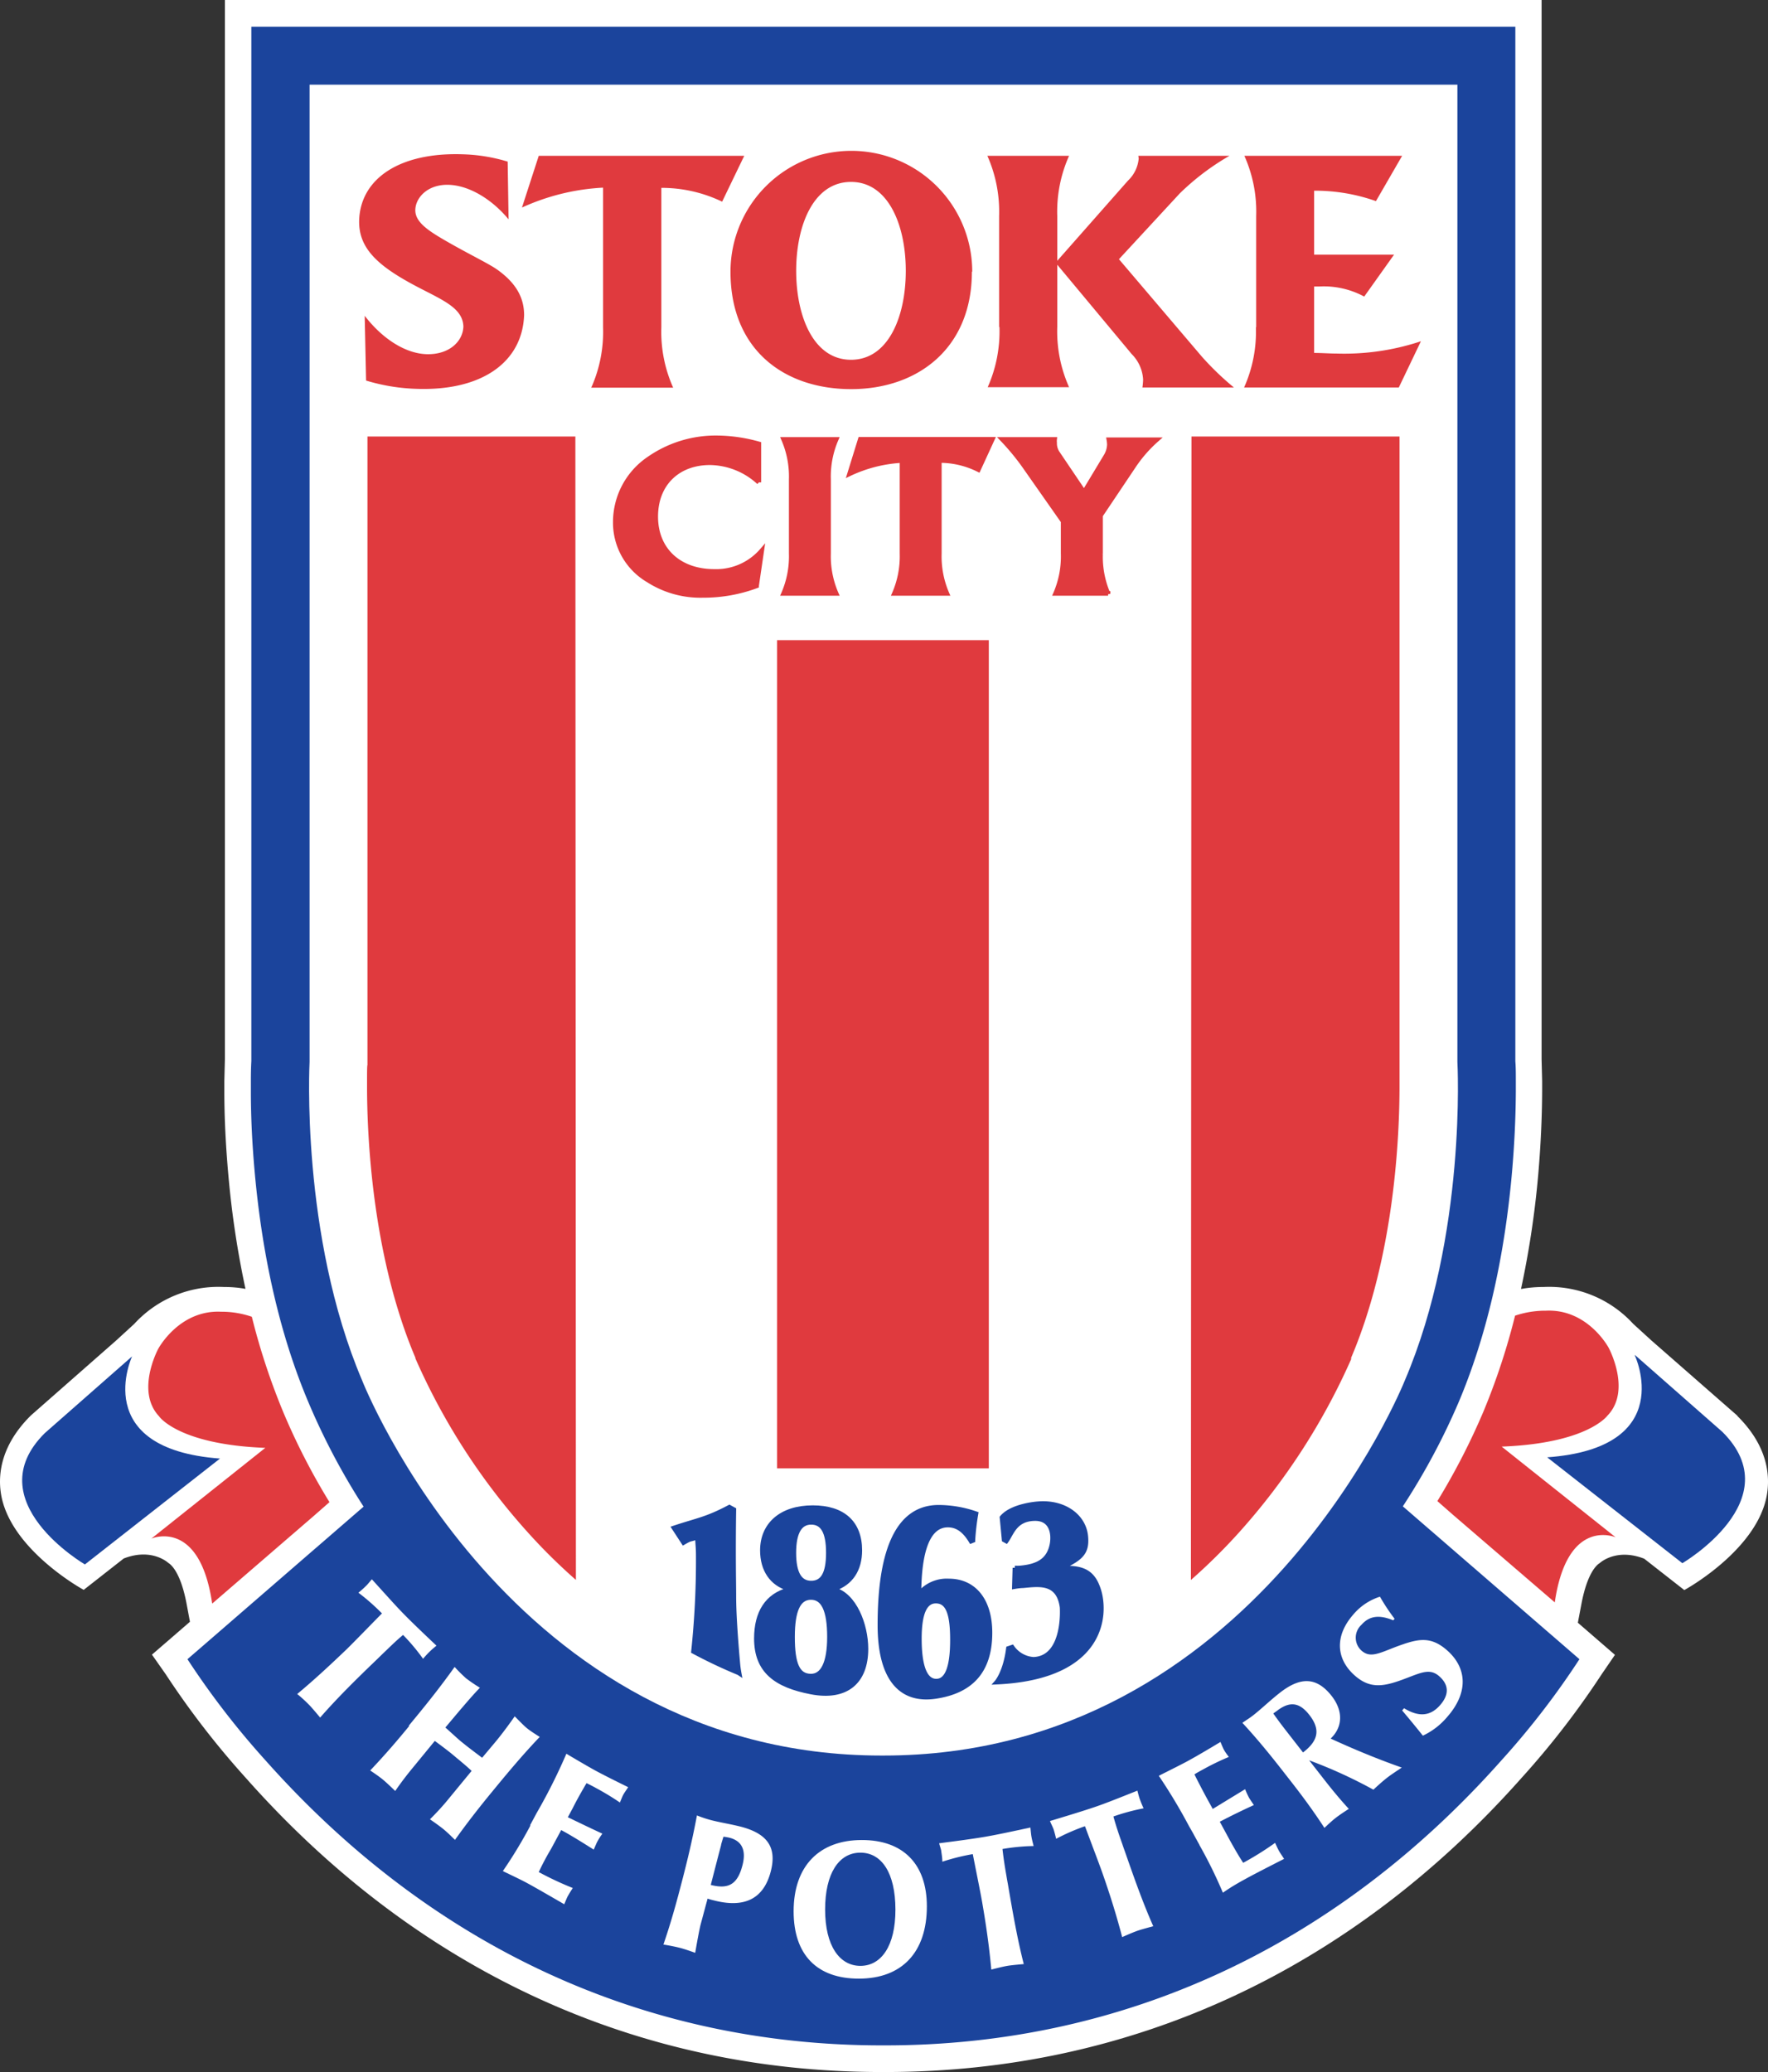 <svg xmlns="http://www.w3.org/2000/svg" viewBox="0 0 255.97 300"><rect x="0" y="0" width="255.97" height="300" fill="#333333" stroke="none"/><defs><style>.cls-1{fill:#fff;}.cls-2,.cls-7,.cls-8{fill:#1b449c;}.cls-3,.cls-4{fill:#e03a3e;}.cls-4{stroke:#e03a3e;stroke-width:0.66px;}.cls-5,.cls-6{fill:none;}.cls-5,.cls-6,.cls-7,.cls-8{stroke:#1b449c;}.cls-5{stroke-width:0.75px;}.cls-6{stroke-width:0.76px;}.cls-7{stroke-width:0.63px;}.cls-8{stroke-width:0.68px;}</style></defs><title>Stoke_City</title><g id="Слой_2" data-name="Слой 2"><g id="Слой_1-2" data-name="Слой 1"><g id="g4311"><path id="path4313" class="cls-1" d="M251.55,205l-.09-.09L239.1,194.09l-2.64-2.41a16.51,16.51,0,0,0-13-5.34,17.69,17.69,0,0,0-3.25.29,134.29,134.29,0,0,0,2.5-16.63c.35-4.06.54-8.07.56-11.94,0-.08,0-1.54,0-1.54l-.08-3.16V0H32.56V153.35l-.08,3.17v1.54c0,3.87.21,7.89.57,11.94a134.28,134.28,0,0,0,2.49,16.61,17,17,0,0,0-3.1-.27,16.51,16.51,0,0,0-13,5.34l-2.63,2.41L4.5,204.91l-.09.09C.14,209.26-.28,213.41.12,216.14c1.13,7.77,11,13.51,12,14.05l5.79-4.54c4.09-1.6,6.46.64,6.46.64.4.24,1.78,1.36,2.64,5.9l.49,2.62L22,239.57,24,242.42a123.12,123.12,0,0,0,11.59,15C60.27,285.29,92.11,300,127.62,300h.57c35.52,0,67.35-14.71,92.07-42.55a121.37,121.37,0,0,0,11.6-15l1.95-2.85-5.37-4.65.52-2.73c.86-4.54,2.24-5.66,2.64-5.9,0,0,2.36-2.24,6.45-.64l5.8,4.54c1-.54,10.87-6.28,12-14.05.4-2.73,0-6.88-4.3-11.14Z"/><path id="path4315" class="cls-2" d="M236.68,196.22S243,209.62,224,211l19.57,15.33s15.68-9.17,5.81-19l-12.66-11.13Z"/><path id="path4317" class="cls-3" d="M232.76,204.93c3.47-3.65.14-9.79.14-9.79s-3-5.65-9.07-5.37a13.76,13.76,0,0,0-4.48.72,97.32,97.32,0,0,1-4.59,13.91h0a99.07,99.07,0,0,1-6.66,12.94l2.28,2L225.1,232c1.82-12.46,8.81-9.42,8.81-9.42l-16.5-13.13c12.56-.48,15.35-4.53,15.35-4.53Z"/><path id="path4319" class="cls-2" d="M19.13,196.37s-6.27,13.4,12.72,14.81L12.29,226.51s-15.69-9.17-5.82-19l12.66-11.13Z"/><path id="path4321" class="cls-3" d="M23.05,205.08c-3.47-3.65-.14-9.79-.14-9.79s3-5.64,9.07-5.37a13.48,13.48,0,0,1,4.48.73,97.19,97.19,0,0,0,4.59,13.9h0a96.15,96.15,0,0,0,6.65,12.94l-2.28,2-14.7,12.69c-1.82-12.46-8.81-9.41-8.81-9.41l16.5-13.14c-12.55-.48-15.35-4.53-15.35-4.53Z"/><path id="path4323" class="cls-2" d="M203.1,218.1A97.7,97.7,0,0,0,211.19,203l-.08.19c4.06-9.54,6.68-20.81,7.8-33.49.34-3.92.53-7.83.55-11.62v-1.52c0-1.1,0-2.05-.07-2.9V3.87h-183V153.62c-.05.85-.07,1.8-.07,2.9,0,.48,0,1,0,1.52,0,3.79.2,7.7.55,11.62C38,182.27,40.62,193.49,44.64,203a98.5,98.5,0,0,0,8,15.14L27.14,240.23a118.2,118.2,0,0,0,11.3,14.65c24,27,54.81,41.26,89.18,41.26h.57c34.38,0,65.22-14.27,89.18-41.26a117,117,0,0,0,11.3-14.65L203.1,218.1Z"/><path id="path4325" class="cls-1" d="M127.91,12.26H44.82v141.5s-1.35,25.05,7.61,46.11c0,0,21.28,54.31,75.19,54.31h.29c53.91,0,75.48-54.31,75.48-54.31,9-21.06,7.61-46.11,7.61-46.11V12.26Z"/><polygon id="polygon4327" class="cls-3" points="112.5 92.69 143.16 92.69 143.16 212.6 112.5 212.6 112.5 92.69"/><path id="path4329" class="cls-3" d="M87.31,47.37V27.17a32.17,32.17,0,0,0-11.74,2.88L78,22.56h29.75l-3.2,6.64a20.2,20.2,0,0,0-8.8-2v20.2a19.78,19.78,0,0,0,1.71,8.73H85.6a19.78,19.78,0,0,0,1.71-8.73Z"/><path id="path4331" class="cls-3" d="M144.65,47.37V31.29a19.92,19.92,0,0,0-1.7-8.73h11.83a19.78,19.78,0,0,0-1.71,8.73v6.47l10.24-11.61a5,5,0,0,0,1.55-3.2c0-.13-.05-.26-.05-.39H178a35.73,35.73,0,0,0-7.2,5.45L162,37.53,174,51.63a41.51,41.51,0,0,0,4.64,4.47H165.4a9.76,9.76,0,0,0,.1-1.15,5.65,5.65,0,0,0-1.65-3.68L153.07,38.33v9a19.78,19.78,0,0,0,1.71,8.73H143a19.92,19.92,0,0,0,1.7-8.73Z"/><path id="path4333" class="cls-3" d="M181.87,47.37V31.29a19.78,19.78,0,0,0-1.71-8.73H203l-3.79,6.56a26.37,26.37,0,0,0-8.95-1.51v9.26h11.57l-4.32,6.07A12.32,12.32,0,0,0,191,41.48h-.74V51.1c1.11,0,2.24.09,3.3.09a35.14,35.14,0,0,0,12.16-1.78l-3.2,6.69h-22.4a19.78,19.78,0,0,0,1.71-8.73Z"/><path id="path4335" class="cls-4" d="M102.78,67c-4.59,0-7.84,3-7.84,7.8s3.39,7.93,8.46,7.93a8.73,8.73,0,0,0,6.89-3l-.75,5.1a22,22,0,0,1-7.78,1.38A14,14,0,0,1,93.84,84a9.66,9.66,0,0,1-4.76-8.45A11.07,11.07,0,0,1,94,66.39a16.89,16.89,0,0,1,9.87-3,22.91,22.91,0,0,1,6,.88v5.57A10.65,10.65,0,0,0,102.78,67Z"/><path id="path4337" class="cls-4" d="M114.55,80.12V69.42a13.58,13.58,0,0,0-1.1-5.8h7.61a13.58,13.58,0,0,0-1.1,5.8v10.7a13.58,13.58,0,0,0,1.1,5.8h-7.61a13.58,13.58,0,0,0,1.1-5.8Z"/><path id="path4339" class="cls-4" d="M130.59,80.12V66.68A20.24,20.24,0,0,0,123,68.6l1.55-5h19.12L141.65,68A12.56,12.56,0,0,0,136,66.68V80.12a13.58,13.58,0,0,0,1.09,5.8h-7.6a13.58,13.58,0,0,0,1.1-5.8Z"/><path id="path4341" class="cls-4" d="M160.43,85.92h-7.6a13.58,13.58,0,0,0,1.09-5.8V75.49l-5.72-8.16a34.62,34.62,0,0,0-3.08-3.71h7.57a2.24,2.24,0,0,0,0,.5,2.52,2.52,0,0,0,.38,1.41l3.88,5.75L160.13,66a3.37,3.37,0,0,0,.48-1.65,5.05,5.05,0,0,0-.07-.68h6.92a19.48,19.48,0,0,0-3.32,3.8l-4.8,7.16v5.54a13.58,13.58,0,0,0,1.09,5.8Z"/><path id="path4343" class="cls-3" d="M123.21,26.34c-5.43,0-7.94,6.28-7.94,12.87s2.51,12.88,7.94,12.88,7.93-6.29,7.93-12.88-2.52-12.87-7.93-12.87Zm17.5,13c0,11.07-7.82,17-17.48,17s-17.47-5.66-17.47-17a17.48,17.48,0,0,1,35,0Z"/><path id="path4345" class="cls-2" d="M114.7,237c0-3.84.86-5.75,2.71-5.75s2.72,1.91,2.72,5.75-1,5.72-2.72,5.72c-2,0-2.71-1.85-2.71-5.72Zm6-7c2.46-.79,3.74-2.78,3.74-5.53,0-3.95-2.4-6.14-6.77-6.14-4.57,0-7.25,2.47-7.25,6.14,0,2.78,1.34,4.78,3.76,5.49v.27c-3.06.82-4.63,3.25-4.63,7,0,4.7,2.84,6.74,7.89,7.71s7.89-1.44,7.89-6.21c0-3.45-1.66-7.8-4.63-8.54V230Zm-5.81-5.17c0-2.94.86-4.46,2.55-4.46s2.53,1.4,2.53,4.46-.84,4.42-2.53,4.42-2.55-1.45-2.55-4.42Z"/><path id="path4347" class="cls-5" d="M114.7,237c0-3.84.86-5.75,2.71-5.75s2.72,1.91,2.72,5.75-1,5.72-2.72,5.72c-2,0-2.71-1.85-2.71-5.72Zm6-7c2.46-.79,3.74-2.78,3.74-5.53,0-3.95-2.4-6.14-6.77-6.14-4.57,0-7.25,2.47-7.25,6.14,0,2.78,1.34,4.78,3.76,5.49v.27c-3.06.82-4.63,3.25-4.63,7,0,4.7,2.84,6.74,7.89,7.71s7.89-1.44,7.89-6.21c0-3.45-1.66-7.8-4.63-8.54V230Zm-5.81-5.17c0-2.94.86-4.46,2.55-4.46s2.53,1.4,2.53,4.46-.84,4.42-2.53,4.42-2.55-1.45-2.55-4.42Z"/><path id="path4349" class="cls-2" d="M133,231v-.12c0-6.4,1.33-10.12,4.23-10.12,1.37,0,2.43.76,3.38,2.32l.2-.08a34.69,34.69,0,0,1,.44-3.8,16.58,16.58,0,0,0-5.35-.92c-6.32,0-8.46,7.21-8.46,17,0,7.49,2.83,11.12,8.11,10.28,4.8-.75,7.73-3.44,7.73-9.16,0-4.68-2.3-7.45-5.91-7.45a5.13,5.13,0,0,0-4.37,2Zm4.94,6.45c0,4-.79,6-2.39,6s-2.49-2-2.49-6.2c0-3.68.8-5.48,2.43-5.48,1.78,0,2.45,1.8,2.45,5.64Z"/><path id="path4351" class="cls-6" d="M133,231v-.12c0-6.4,1.33-10.12,4.23-10.12,1.37,0,2.43.76,3.38,2.32l.2-.08a34.69,34.69,0,0,1,.44-3.8,16.58,16.58,0,0,0-5.35-.92c-6.32,0-8.46,7.21-8.46,17,0,7.49,2.83,11.12,8.11,10.28,4.8-.75,7.73-3.44,7.73-9.16,0-4.68-2.3-7.45-5.91-7.45a5.13,5.13,0,0,0-4.37,2Zm4.94,6.45c0,4-.79,6-2.39,6s-2.49-2-2.49-6.2c0-3.68.8-5.48,2.43-5.48,1.78,0,2.45,1.8,2.45,5.64Z"/><path id="path4353" class="cls-7" d="M146.54,238.47a4.07,4.07,0,0,0,3.1,1.76c4.65-.19,4.11-7.52,4.11-7.52-.51-3.77-3.35-3.31-5.63-3.1-.38,0-.93.08-1.28.14l.08-2.75a5,5,0,0,0,.77,0c2.46-.22,4.13-1,4.6-3.39.28-1.48,0-3.79-2.53-3.72-2.82.07-3.27,2.16-4.07,3.25l-.33-.18-.31-3.25c1.46-1.75,5.17-2,5.17-2,3.8-.34,6.74,1.77,7,4.77.2,2.2-.6,3.1-3.29,4.36l0,.21c3.16-.18,4.4.87,5.13,3.08,1.18,3.56.81,12.73-14.78,13.44,0,0,1.26-1.41,1.7-4.91l.53-.18Z"/><path id="path4355" class="cls-8" d="M106.94,242.19a70.58,70.58,0,0,1-6.53-3.09,125.51,125.51,0,0,0,.69-14c0-.83-.07-1.4-.13-2.58-1.25.51-.74.08-2,.81l-1.37-2.1c3.32-1.11,4.7-1.24,8-3l.64.35c-.1,6.7,0,10.45,0,12.61,0,2.76.35,7.21.6,9.94.06.57.16,1.1.16,1.1Z"/><path id="path4357" class="cls-3" d="M83.39,228.76a82.42,82.42,0,0,1-7-6.92,94,94,0,0,1-16.2-25.05l-.05-.11,0-.1c-6.31-14.85-7-32.34-7-39.3,0-1.92,0-3,.06-3.08v-91h30.1l.08,165.58Z"/><path id="path4359" class="cls-3" d="M172.42,228.76a84,84,0,0,0,7-6.92,94.9,94.9,0,0,0,16.2-25.05l0-.11,0-.1c6.32-14.85,7-32.34,7-39.3,0-1.92,0-3,0-3.08v-91H172.5l-.08,165.58Z"/><path id="path4361" class="cls-1" d="M102.41,274.88a8.21,8.21,0,0,0,.9.26c4.48,1.17,7.25-.21,8.28-4.18.92-3.53-.54-5.49-4.33-6.48-1.57-.4-3.1-.62-4.5-1a17.82,17.82,0,0,1-1.86-.63c-.65,3.51-1.42,6.67-2.14,9.44-.65,2.49-1.45,5.58-2.71,9.25,1,.17,1.75.32,2.34.47s1.36.41,2.26.73c.4-2.32.68-3.71.8-4.15l1-3.72Zm.49-1.95,1.08-4.19c.19-.71.32-1.22.41-1.55,0-.14.14-.55.35-1.26a8,8,0,0,1,.89.15c1.8.47,2.43,1.83,1.86,4-.71,2.73-2,3.5-4.59,2.83Z"/><path id="path4363" class="cls-1" d="M114.9,276.73c0,6.3,3.38,9.75,9.44,9.75,6.26,0,9.85-3.84,9.85-10.47,0-6.16-3.48-9.61-9.42-9.6-6.13,0-9.87,3.74-9.87,10.32Zm4.56-.26c0-5.24,2-8.22,5.09-8.23s5.08,2.92,5.09,8.22-2.06,8.17-5.07,8.17-5.11-2.88-5.11-8.16Z"/><path id="path4365" class="cls-1" d="M145.14,267.71c.17,1.57.4,2.91.58,3.94.07.42.14.81.2,1.14.7,4.07,1.36,7.92,2.3,11.58-1.11.1-1.91.18-2.38.26s-1.37.29-2.32.54c-.32-3.5-.79-6.66-1.29-9.56-.26-1.53-.76-3.94-1.39-7.16a30.57,30.57,0,0,0-4.41,1.1c0-.53-.08-1-.15-1.46,0-.25-.16-.63-.31-1.21,2.71-.35,4.95-.65,6.65-.94s3.82-.75,6.56-1.34c.06.6.1,1,.14,1.24.07.42.19.92.33,1.44a30,30,0,0,0-4.51.43Z"/><path id="path4367" class="cls-1" d="M161.2,263c.42,1.53.87,2.81,1.22,3.8.14.4.26.77.38,1.09,1.36,3.9,2.65,7.58,4.17,11-1.06.29-1.84.5-2.29.66s-1.31.51-2.21.92c-.89-3.41-1.87-6.45-2.84-9.22-.52-1.47-1.4-3.77-2.55-6.84a30.56,30.56,0,0,0-4.17,1.82c-.13-.52-.25-1-.39-1.42-.09-.24-.27-.6-.51-1.15,2.62-.79,4.78-1.45,6.41-2s3.64-1.36,6.25-2.4c.15.58.26,1,.34,1.2a14.69,14.69,0,0,0,.56,1.36A31,31,0,0,0,161.2,263Z"/><path id="path4369" class="cls-1" d="M173.65,267.1c-.32-.57-.63-1.14-.94-1.71l-.57-1a79.68,79.68,0,0,0-4.37-7.28c2.13-1.07,3.59-1.8,4.36-2.23,1.18-.65,2.72-1.55,4.57-2.67.21.5.37.9.52,1.17s.39.6.69,1a37,37,0,0,0-3.57,1.72c-.48.27-1,.53-1.41.81.63,1.26,1.27,2.49,1.92,3.68l.73,1.32,4.69-2.86a11.14,11.14,0,0,0,.55,1.21c.12.22.37.57.71,1.09-1.71.78-3.36,1.59-4.93,2.41l1.47,2.71c.69,1.24,1.31,2.32,1.92,3.24a44.49,44.49,0,0,0,4.62-2.89c.22.49.4.88.58,1.2s.38.59.72,1.12c-2.57,1.31-4.44,2.27-5.58,2.9-.86.47-2,1.1-3.28,2a66.34,66.34,0,0,0-3.4-6.91Z"/><path id="path4371" class="cls-1" d="M191.74,264.66c.68-.64,1.24-1.15,1.7-1.5s1.06-.76,1.84-1.26c-1.21-1.31-2.35-2.69-3.46-4.11l-2.28-2.92a69,69,0,0,1,9.3,4.25c.7-.65,1.32-1.2,1.87-1.64s1.24-.89,2.24-1.56c-2.85-1-6.28-2.35-10.3-4.2,1.76-1.66,1.83-4,.16-6.15-2.17-2.78-4.52-2.82-7.5-.49-1.44,1.13-2.65,2.31-3.87,3.27-.46.36-1,.7-1.57,1.09,2.46,2.66,4.48,5.21,6.2,7.42l.61.78c1.48,1.89,3.21,4.16,5.06,7Zm-3.09-10.93-2.4-3.08c-.48-.62-1.14-1.47-1.9-2.56.28-.22.45-.32.51-.37,1.82-1.41,3.24-1.3,4.7.57,1.62,2.07,1.33,3.7-.83,5.38l-.08.06Z"/><path id="path4373" class="cls-1" d="M203,247.65l.28-.32c2.11,1.29,3.79,1.17,5.2-.43s1.23-3-.07-4.17-2.48-.64-4.7.21c-3.19,1.23-5.23,1.71-7.56-.34-2.72-2.39-2.95-5.73-.22-8.84a8.33,8.33,0,0,1,3.86-2.58,28.61,28.61,0,0,0,2.12,3.2l-.2.22c-2-.83-3.45-.66-4.59.64a2.52,2.52,0,0,0,0,3.75c1.25,1.1,2.51.4,5-.56,3-1.1,4.89-1.67,7.36.49,3,2.62,3.07,6.22.07,9.64A10.34,10.34,0,0,1,206,251.3c-1.06-1.33-2.06-2.54-3-3.65Z"/><path id="path4375" class="cls-3" d="M71.93,39c-1.17-.83-4-2.18-7.27-4.06-2.62-1.51-4.6-2.78-4.53-4.59S62,26.65,65,26.76s6.28,2.15,8.63,5L73.5,23.4A24.66,24.66,0,0,0,67,22.34c-9.11-.31-14.75,3.49-15,9.47-.14,3.85,2.33,6.33,7.09,9,4.28,2.4,7.91,3.47,8,6.47h0c-.08,2.2-2.11,4.08-5.29,4s-6.52-2.33-9-5.56L53,55.1a28,28,0,0,0,7.34,1.2c9.52.32,15.29-3.93,15.54-10.67,0-2.65-1.28-4.76-4-6.67Z"/><path id="path4377" class="cls-1" d="M58.34,236.73c-1.2,1-2.17,2-2.92,2.7l-.83.81c-3,2.88-5.76,5.6-8.24,8.44-.71-.85-1.23-1.46-1.56-1.8s-1-1-1.76-1.61c2.7-2.25,5-4.42,7.15-6.47,1.11-1.09,2.82-2.86,5.12-5.2a31.34,31.34,0,0,0-3.41-3,13.1,13.1,0,0,0,1.12-1c.19-.17.43-.49.83-.94,1.82,2,3.34,3.72,4.54,4.95s2.77,2.73,4.81,4.66c-.46.38-.76.64-.94.82a13.8,13.8,0,0,0-1,1.08,28.92,28.92,0,0,0-2.91-3.47Z"/><path id="path4379" class="cls-1" d="M59.19,249.85l.7-.85c1.78-2.16,3.81-4.67,5.93-7.65A22.44,22.44,0,0,0,67.48,243a23.32,23.32,0,0,0,2,1.36c-1.06,1.1-2,2.22-3,3.38l-2,2.38c1.22,1.08,2,1.83,2.48,2.19.8.66,1.76,1.37,2.84,2.19l2-2.38c.95-1.16,1.84-2.36,2.72-3.62.76.77,1.33,1.35,1.71,1.67s1,.74,1.91,1.31c-2.48,2.61-4.54,5.08-6.36,7.29l-.7.85c-1.45,1.77-3.23,4-5.21,6.77-.68-.67-1.22-1.19-1.69-1.57s-1.12-.85-1.93-1.41c1-1,1.93-2,2.83-3.12l3.2-3.89c-1-.94-2-1.72-2.72-2.34q-.78-.65-2.61-2l-3.19,3.89c-.9,1.09-1.74,2.19-2.54,3.36-.71-.68-1.27-1.22-1.75-1.62s-1.1-.83-1.87-1.35c2.36-2.49,4.18-4.65,5.63-6.42Z"/><path id="path4381" class="cls-1" d="M76.73,264.3c.3-.57.62-1.14.92-1.72l.57-1A82.84,82.84,0,0,0,82,253.92q3.07,1.82,4.23,2.45c1.19.64,2.78,1.44,4.72,2.39-.3.45-.55.8-.7,1.07s-.29.65-.5,1.15a38,38,0,0,0-3.39-2.06c-.48-.27-1-.53-1.44-.75-.72,1.22-1.4,2.42-2,3.62l-.71,1.32c1.24.6,2.89,1.4,5,2.38a10.25,10.25,0,0,0-.72,1.13c-.12.22-.28.61-.53,1.18-1.59-1-3.16-2-4.71-2.83l-1.46,2.71A37.52,37.52,0,0,0,78,271.05a47.19,47.19,0,0,0,4.93,2.31c-.3.45-.52.81-.7,1.13s-.29.65-.54,1.22c-2.5-1.45-4.32-2.5-5.47-3.12-.86-.46-2-1-3.42-1.68a66.92,66.92,0,0,0,4-6.61Z"/></g></g></g></svg>
